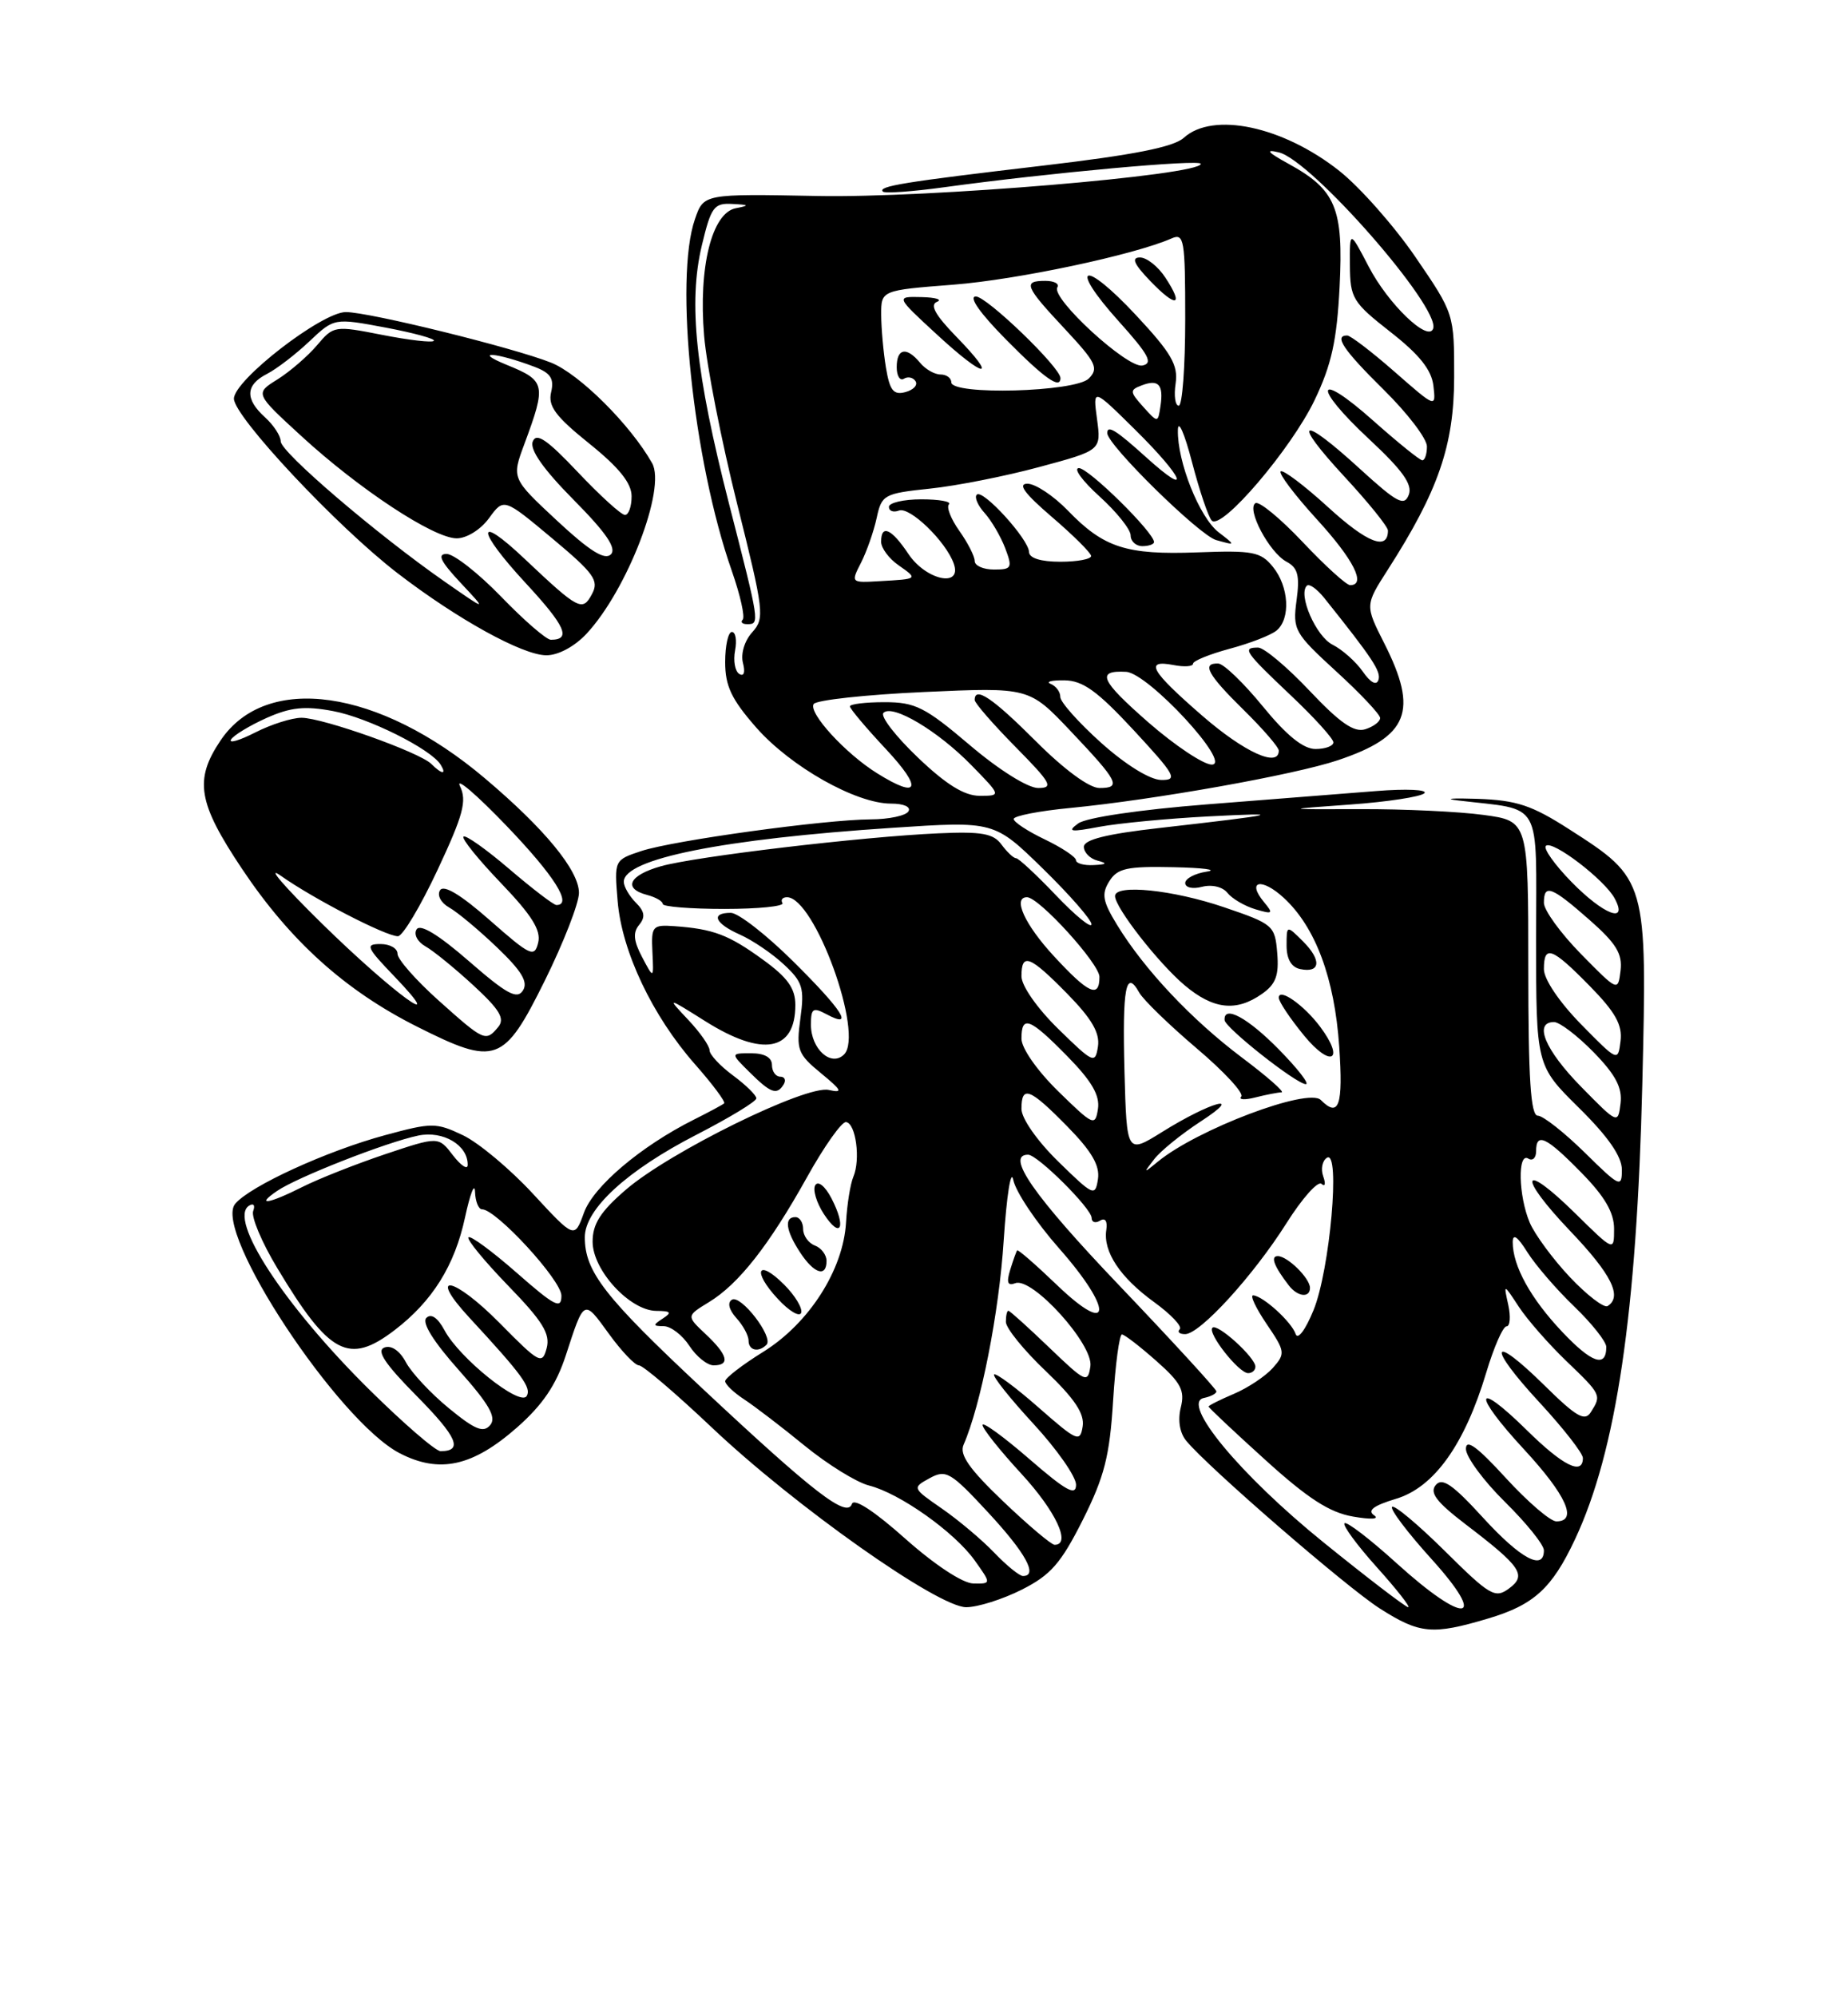 <?xml version="1.0" encoding="UTF-8" standalone="no"?>
<!DOCTYPE svg PUBLIC "-//W3C//DTD SVG 1.1//EN" "http://www.w3.org/Graphics/SVG/1.1/DTD/svg11.dtd" >
<svg xmlns="http://www.w3.org/2000/svg" xmlns:xlink="http://www.w3.org/1999/xlink" version="1.1" viewBox="0 0 237 256">
 <g >
 <path fill="currentColor"
d=" M 190.81 207.46 C 196.70 205.72 199.03 203.60 201.98 197.32 C 207.29 186.03 209.91 168.29 210.62 139.00 C 211.25 112.79 211.22 112.68 201.26 106.30 C 196.45 103.21 194.51 102.57 189.50 102.39 C 186.20 102.28 185.07 102.37 187.00 102.60 C 197.97 103.91 197.00 102.20 197.00 120.33 C 197.00 136.57 197.00 136.57 202.50 142.00 C 206.25 145.70 208.00 148.23 208.00 149.93 C 208.00 152.28 207.73 152.15 203.22 147.71 C 200.58 145.12 197.88 143.00 197.22 143.00 C 196.30 143.00 196.00 138.27 196.00 124.12 C 196.00 105.23 196.00 105.23 190.25 104.45 C 187.09 104.02 180.00 103.69 174.50 103.71 C 164.50 103.74 164.50 103.74 173.17 103.12 C 177.94 102.78 182.22 102.12 182.67 101.67 C 183.13 101.21 180.35 101.08 176.50 101.39 C 172.65 101.70 162.87 102.47 154.77 103.10 C 146.14 103.78 139.31 104.79 138.28 105.54 C 136.81 106.61 137.26 106.68 141.01 105.97 C 143.48 105.51 149.78 104.91 155.00 104.64 C 165.19 104.11 164.06 104.38 148.75 106.12 C 141.92 106.89 139.00 107.62 139.00 108.54 C 139.00 109.26 139.79 110.06 140.75 110.31 C 142.07 110.65 141.94 110.80 140.25 110.88 C 139.01 110.95 137.99 110.66 137.99 110.25 C 137.98 109.84 136.18 108.64 133.99 107.59 C 131.79 106.54 130.00 105.36 130.00 104.97 C 130.00 104.58 133.26 103.94 137.25 103.56 C 148.06 102.51 165.99 99.32 171.58 97.44 C 180.65 94.40 181.94 91.17 177.53 82.46 C 175.06 77.58 175.06 77.58 177.97 73.04 C 184.46 62.92 186.48 57.08 186.49 48.36 C 186.50 40.24 186.49 40.20 181.55 32.98 C 178.83 29.00 174.42 24.01 171.76 21.90 C 164.52 16.18 155.56 14.28 151.82 17.66 C 150.51 18.85 145.41 19.86 133.75 21.23 C 115.88 23.33 112.54 23.87 113.23 24.56 C 113.48 24.81 117.02 24.56 121.09 24.00 C 134.47 22.16 154.00 20.38 154.00 21.00 C 154.00 22.46 118.92 25.40 104.88 25.12 C 90.25 24.84 90.25 24.84 89.13 28.07 C 86.45 35.75 88.88 58.99 93.85 73.17 C 94.94 76.28 95.57 79.09 95.25 79.42 C 94.93 79.74 95.19 80.00 95.83 80.00 C 97.45 80.00 97.43 79.91 93.50 64.59 C 89.20 47.78 88.25 38.80 90.01 31.45 C 91.19 26.52 91.57 26.01 93.91 26.14 C 96.10 26.25 96.17 26.34 94.36 26.69 C 91.29 27.29 89.56 34.25 90.30 43.03 C 90.62 46.85 92.52 56.53 94.53 64.56 C 97.99 78.40 98.09 79.24 96.47 81.04 C 95.48 82.13 94.98 83.80 95.28 84.97 C 95.60 86.18 95.41 86.75 94.81 86.38 C 94.26 86.04 94.02 84.69 94.27 83.38 C 94.52 82.07 94.34 81.00 93.86 81.00 C 93.39 81.00 93.00 82.74 93.00 84.86 C 93.00 87.94 93.81 89.64 97.01 93.28 C 101.42 98.28 109.78 103.00 114.26 103.00 C 115.91 103.00 116.86 103.42 116.50 104.00 C 116.16 104.55 114.00 105.01 111.69 105.02 C 105.74 105.05 86.38 107.72 82.24 109.08 C 78.78 110.23 78.77 110.24 79.21 115.49 C 79.74 121.94 83.66 130.20 89.13 136.41 C 91.40 138.98 93.08 141.24 92.87 141.42 C 92.67 141.60 90.92 142.54 89.00 143.50 C 82.18 146.92 76.11 152.06 74.89 155.44 C 73.68 158.77 73.68 158.77 68.34 153.00 C 65.40 149.82 61.36 146.45 59.36 145.50 C 55.93 143.87 55.38 143.87 49.41 145.49 C 41.89 147.52 32.04 152.04 30.16 154.30 C 27.26 157.80 43.38 182.20 51.27 186.27 C 56.37 188.90 60.62 187.96 66.31 182.96 C 69.60 180.06 71.32 177.52 72.56 173.73 C 74.94 166.43 74.84 166.48 78.09 170.96 C 79.70 173.18 81.43 175.00 81.94 175.00 C 82.45 175.00 86.64 178.57 91.25 182.93 C 101.89 193.01 120.29 206.00 123.91 206.00 C 125.38 206.00 128.58 204.99 131.04 203.75 C 134.75 201.88 136.06 200.38 138.86 194.82 C 141.63 189.29 142.31 186.65 142.75 179.57 C 143.04 174.86 143.56 171.02 143.89 171.04 C 144.23 171.06 146.21 172.59 148.30 174.44 C 151.46 177.23 151.98 178.23 151.43 180.41 C 151.03 182.03 151.29 183.66 152.14 184.68 C 154.93 188.07 172.66 203.42 176.95 206.16 C 182.06 209.42 183.69 209.58 190.81 207.46 Z  M 69.88 125.67 C 72.28 120.81 74.25 115.76 74.25 114.44 C 74.25 111.58 69.86 106.23 62.15 99.73 C 48.59 88.27 34.14 86.21 28.29 94.90 C 24.88 99.96 25.37 102.89 31.05 111.38 C 37.22 120.61 44.26 126.95 53.47 131.58 C 63.60 136.67 64.60 136.31 69.88 125.67 Z  M 75.20 81.25 C 80.43 75.66 85.46 62.60 83.63 59.36 C 80.84 54.43 74.32 47.94 70.67 46.48 C 65.87 44.57 47.35 40.00 44.35 40.00 C 41.28 40.00 30.00 48.72 30.00 51.10 C 30.00 53.40 43.27 67.55 51.00 73.48 C 58.68 79.38 67.03 83.98 70.06 83.99 C 71.58 84.00 73.68 82.87 75.20 81.25 Z  M 169.76 197.71 C 159.02 189.03 151.37 179.79 154.40 179.18 C 155.28 179.00 156.00 178.62 156.00 178.34 C 156.00 178.05 150.38 171.93 143.50 164.72 C 132.57 153.27 128.90 148.00 131.85 148.00 C 133.06 148.00 140.00 154.90 140.00 156.11 C 140.00 156.66 140.49 156.82 141.08 156.45 C 141.74 156.05 142.05 156.51 141.88 157.64 C 141.45 160.42 143.64 163.73 148.02 166.90 C 150.17 168.46 151.65 170.02 151.30 170.37 C 150.95 170.72 151.26 171.00 151.99 171.00 C 153.89 171.00 160.71 163.54 164.98 156.79 C 167.00 153.59 169.02 151.32 169.48 151.74 C 169.94 152.16 170.04 151.73 169.70 150.78 C 169.36 149.84 169.58 148.76 170.18 148.39 C 171.93 147.31 170.56 162.81 168.45 167.94 C 167.41 170.48 166.43 171.78 166.16 170.98 C 165.64 169.43 161.96 166.09 160.71 166.03 C 160.28 166.01 161.06 167.66 162.44 169.70 C 164.83 173.22 164.87 173.49 163.23 175.34 C 162.28 176.40 160.04 177.89 158.25 178.65 C 156.46 179.41 155.00 180.14 155.00 180.28 C 155.00 180.43 158.27 183.50 162.26 187.11 C 167.71 192.05 170.50 193.86 173.51 194.38 C 175.85 194.79 176.97 194.72 176.21 194.21 C 175.32 193.60 176.17 192.97 179.02 192.11 C 183.91 190.65 187.83 185.17 190.60 175.95 C 191.58 172.68 192.75 170.00 193.21 170.00 C 193.66 170.00 193.76 168.76 193.43 167.25 C 192.82 164.50 192.82 164.50 194.79 167.50 C 195.87 169.15 198.62 172.28 200.88 174.45 C 205.38 178.77 205.40 178.82 204.02 181.00 C 203.25 182.23 202.17 181.61 198.06 177.56 C 191.12 170.73 190.65 172.43 197.45 179.77 C 200.50 183.07 203.00 186.27 203.00 186.88 C 203.00 189.15 200.45 187.88 195.81 183.31 C 189.06 176.67 188.78 178.57 195.45 185.77 C 200.88 191.64 202.39 195.00 199.60 195.00 C 198.83 195.00 195.91 192.49 193.10 189.42 C 189.44 185.42 188.00 184.37 188.00 185.71 C 188.00 186.73 190.25 189.79 193.00 192.50 C 195.75 195.21 198.00 198.00 198.00 198.71 C 198.00 201.40 195.02 199.80 190.20 194.53 C 186.31 190.27 184.96 189.34 184.13 190.34 C 183.31 191.33 184.23 192.52 187.94 195.36 C 195.12 200.83 195.84 201.91 193.50 203.62 C 191.74 204.91 191.05 204.50 185.32 198.82 C 181.87 195.41 178.82 192.85 178.53 193.14 C 178.24 193.43 180.52 196.44 183.59 199.83 C 190.96 207.98 187.93 208.35 179.13 200.38 C 175.71 197.28 172.70 194.97 172.43 195.24 C 172.16 195.50 174.02 198.03 176.56 200.86 C 179.11 203.69 180.92 206.00 180.60 206.00 C 180.28 206.00 175.40 202.27 169.76 197.71 Z  M 161.00 175.17 C 161.00 173.99 156.11 169.56 155.49 170.18 C 154.81 170.85 158.87 176.00 160.07 176.00 C 160.58 176.00 161.00 175.63 161.00 175.17 Z  M 168.00 165.07 C 168.00 163.84 165.12 161.00 163.87 161.00 C 162.90 161.00 163.39 162.30 165.28 164.75 C 166.41 166.22 168.00 166.40 168.00 165.07 Z  M 116.09 197.21 C 112.14 193.69 109.52 191.98 109.26 192.76 C 108.62 194.62 104.39 191.35 90.16 178.04 C 77.52 166.23 75.00 162.99 75.00 158.58 C 75.00 154.97 80.42 150.01 89.36 145.42 C 93.56 143.26 96.99 141.18 97.00 140.78 C 97.00 140.38 95.65 139.06 94.00 137.84 C 92.35 136.62 91.00 135.17 91.00 134.62 C 91.00 134.06 89.76 132.30 88.25 130.70 C 85.50 127.78 85.50 127.78 90.45 130.89 C 97.81 135.52 102.00 134.76 102.00 128.81 C 102.00 126.68 101.01 125.29 97.81 122.98 C 93.43 119.80 91.48 119.07 86.50 118.71 C 83.67 118.51 83.51 118.70 83.67 122.00 C 83.84 125.50 83.84 125.50 82.35 122.68 C 81.25 120.60 81.15 119.52 81.97 118.54 C 82.79 117.55 82.68 116.82 81.53 115.68 C 80.69 114.83 80.00 113.64 80.00 113.02 C 80.00 110.08 92.64 107.54 114.50 106.10 C 127.50 105.24 127.50 105.24 133.75 111.34 C 137.19 114.70 139.99 117.91 139.98 118.47 C 139.96 119.04 137.91 117.36 135.42 114.75 C 132.93 112.14 130.63 110.00 130.31 110.00 C 129.98 110.00 129.15 109.21 128.44 108.25 C 127.40 106.83 125.91 106.56 120.33 106.81 C 110.59 107.24 89.17 109.78 84.75 111.03 C 80.66 112.19 79.85 113.89 83.00 114.71 C 84.10 115.00 85.00 115.52 85.00 115.87 C 85.00 116.21 88.56 116.50 92.91 116.50 C 97.25 116.50 100.60 116.16 100.35 115.75 C 100.09 115.34 100.35 115.00 100.93 115.00 C 104.47 115.00 110.85 132.55 108.25 135.15 C 106.60 136.80 104.00 134.46 104.00 131.34 C 104.00 129.24 104.26 129.07 106.00 130.00 C 109.61 131.93 108.10 129.54 101.72 123.22 C 98.27 119.80 94.67 117.00 93.72 117.00 C 91.09 117.00 91.67 118.36 94.89 119.79 C 96.49 120.50 99.02 122.21 100.52 123.61 C 102.94 125.85 103.18 126.64 102.65 130.52 C 102.10 134.56 102.30 135.10 105.28 137.55 C 107.98 139.77 108.15 140.12 106.28 139.70 C 103.37 139.05 85.88 147.64 80.25 152.50 C 77.01 155.29 76.00 156.87 76.00 159.15 C 76.00 162.81 80.78 167.99 84.17 168.02 C 86.04 168.03 86.20 168.22 85.00 169.00 C 83.70 169.84 83.71 169.97 85.13 169.98 C 86.03 169.99 87.51 171.12 88.41 172.50 C 89.31 173.88 90.71 175.00 91.52 175.00 C 93.68 175.00 93.34 173.67 90.51 171.01 C 88.02 168.67 88.02 168.67 90.90 166.91 C 94.73 164.59 98.63 159.62 103.50 150.88 C 105.70 146.93 107.95 143.75 108.50 143.82 C 109.76 143.97 110.38 148.62 109.44 150.83 C 109.05 151.75 108.63 154.39 108.50 156.69 C 108.15 162.75 103.77 169.60 97.90 173.26 C 95.20 174.93 93.00 176.63 93.00 177.03 C 93.00 177.44 94.10 178.49 95.45 179.37 C 96.79 180.25 100.30 182.93 103.23 185.33 C 106.17 187.72 109.86 190.00 111.44 190.40 C 115.37 191.38 122.42 196.38 125.00 200.00 C 127.14 203.00 127.14 203.00 124.82 202.96 C 123.45 202.93 119.86 200.56 116.09 197.21 Z  M 98.30 172.36 C 99.26 171.41 95.00 165.88 93.86 166.59 C 93.26 166.96 93.49 167.88 94.43 168.93 C 95.30 169.88 96.00 171.18 96.00 171.83 C 96.00 173.10 97.28 173.39 98.30 172.36 Z  M 100.57 164.66 C 97.16 161.25 96.41 162.89 99.75 166.48 C 101.20 168.05 102.55 168.85 102.75 168.26 C 102.94 167.67 101.96 166.05 100.57 164.66 Z  M 106.00 161.61 C 106.00 160.84 105.33 159.95 104.50 159.64 C 103.67 159.32 103.00 158.37 103.00 157.53 C 103.00 156.69 102.55 156.00 102.00 156.00 C 100.54 156.00 100.77 157.73 102.62 160.54 C 104.40 163.26 106.00 163.76 106.00 161.61 Z  M 106.63 153.59 C 105.83 152.05 104.93 151.31 104.56 151.90 C 104.21 152.47 104.70 154.14 105.66 155.61 C 107.82 158.91 108.58 157.34 106.63 153.59 Z  M 100.50 139.00 C 100.84 138.45 100.64 138.00 100.06 138.00 C 99.48 138.00 99.00 137.32 99.00 136.50 C 99.00 135.54 98.04 135.00 96.34 135.00 C 93.68 135.00 93.68 135.00 96.09 137.39 C 98.84 140.12 99.63 140.41 100.50 139.00 Z  M 127.52 199.02 C 125.95 197.38 122.93 194.84 120.81 193.37 C 116.98 190.72 116.97 190.70 119.23 189.46 C 121.32 188.32 121.91 188.66 126.73 193.86 C 131.57 199.08 133.16 202.00 131.19 202.00 C 130.74 202.00 129.09 200.66 127.52 199.02 Z  M 128.66 192.44 C 124.32 188.30 123.02 186.45 123.57 185.19 C 125.78 180.14 128.13 168.24 128.72 159.00 C 129.10 153.22 129.65 149.73 129.95 151.23 C 130.25 152.74 132.89 156.68 135.82 160.00 C 142.81 167.91 142.62 171.48 135.57 164.72 C 132.87 162.13 130.56 160.12 130.45 160.26 C 130.34 160.39 129.94 161.51 129.56 162.74 C 129.05 164.39 129.22 164.85 130.21 164.47 C 132.37 163.64 140.23 172.32 139.84 175.10 C 139.52 177.33 139.24 177.21 134.57 172.73 C 131.86 170.13 129.50 168.00 129.32 168.00 C 129.14 168.00 129.00 168.64 129.00 169.43 C 129.00 170.22 131.29 173.05 134.10 175.72 C 137.82 179.27 139.10 181.19 138.85 182.82 C 138.52 184.91 138.15 184.75 133.20 180.41 C 130.29 177.85 127.72 175.95 127.49 176.17 C 127.27 176.40 129.54 179.25 132.54 182.50 C 135.54 185.75 138.00 189.26 138.00 190.30 C 138.00 191.80 136.72 191.09 132.00 187.00 C 128.70 184.14 126.00 182.18 126.01 182.65 C 126.01 183.12 128.26 185.94 131.01 188.92 C 135.42 193.71 137.42 198.00 135.25 198.00 C 134.83 198.00 131.87 195.50 128.66 192.44 Z  M 47.30 178.05 C 36.41 167.28 29.20 156.23 31.95 154.53 C 32.52 154.18 32.75 154.48 32.47 155.22 C 32.19 155.95 33.57 159.24 35.55 162.52 C 42.23 173.65 44.73 174.97 50.59 170.50 C 55.45 166.79 58.31 162.22 59.64 156.03 C 60.30 152.99 60.87 151.51 60.92 152.75 C 60.96 153.99 61.37 155.00 61.82 155.00 C 63.64 155.00 72.00 164.09 72.00 166.07 C 72.00 167.86 71.16 167.43 66.27 163.14 C 63.12 160.38 60.34 158.33 60.08 158.59 C 59.82 158.84 62.11 161.63 65.16 164.78 C 69.60 169.35 70.59 170.96 70.11 172.79 C 69.54 174.94 69.19 174.76 64.08 169.58 C 58.17 163.60 54.72 162.96 60.18 168.87 C 66.99 176.23 68.19 177.88 67.54 178.94 C 66.69 180.31 58.92 174.09 57.01 170.51 C 56.14 168.89 55.29 168.31 54.68 168.92 C 54.07 169.53 55.59 171.96 58.84 175.61 C 62.73 179.98 63.70 181.66 62.87 182.65 C 62.01 183.69 60.93 183.26 57.58 180.51 C 55.27 178.62 52.78 175.96 52.06 174.61 C 51.26 173.11 50.18 172.38 49.29 172.72 C 48.24 173.12 49.38 174.83 53.45 178.94 C 58.65 184.20 59.43 186.00 56.50 186.00 C 55.86 186.00 51.72 182.42 47.30 178.05 Z  M 200.35 170.71 C 196.29 166.42 194.00 162.26 194.00 159.20 C 194.01 158.06 194.62 158.48 195.88 160.50 C 196.92 162.15 199.62 165.28 201.88 167.45 C 204.15 169.63 206.00 171.96 206.00 172.64 C 206.00 175.35 204.14 174.72 200.35 170.71 Z  M 201.35 163.71 C 199.16 161.39 196.84 158.24 196.18 156.70 C 194.73 153.27 194.61 147.64 196.00 148.50 C 196.55 148.84 197.00 148.42 197.00 147.56 C 197.00 145.09 198.28 145.69 202.79 150.29 C 205.80 153.35 207.00 155.41 207.00 157.50 C 207.00 160.42 207.00 160.42 202.02 155.52 C 195.07 148.68 194.53 150.61 201.38 157.79 C 206.67 163.33 208.10 166.20 206.17 167.40 C 205.71 167.68 203.54 166.02 201.35 163.71 Z  M 35.53 152.65 C 38.05 150.91 49.55 146.40 53.63 145.55 C 56.83 144.88 60.03 146.78 59.98 149.32 C 59.97 149.97 59.12 149.41 58.09 148.08 C 56.23 145.65 56.23 145.65 49.36 147.95 C 45.59 149.22 40.83 151.10 38.79 152.13 C 34.46 154.31 32.69 154.59 35.53 152.65 Z  M 135.72 148.88 C 133.01 146.23 131.00 143.35 131.00 142.13 C 131.00 139.06 132.05 139.46 136.88 144.38 C 140.01 147.57 141.07 149.39 140.81 151.13 C 140.46 153.39 140.23 153.29 135.72 148.88 Z  M 148.02 148.58 C 148.83 147.52 151.53 145.34 154.00 143.73 C 159.78 139.97 155.25 141.21 149.02 145.10 C 144.50 147.91 144.50 147.91 144.21 137.33 C 143.93 126.59 144.38 124.14 146.10 127.22 C 146.63 128.16 149.94 131.37 153.46 134.36 C 156.99 137.35 159.56 140.13 159.19 140.55 C 158.81 140.96 159.62 141.01 161.00 140.66 C 162.38 140.31 163.88 140.02 164.35 140.01 C 164.82 140.01 162.53 137.99 159.26 135.54 C 152.79 130.67 146.77 124.28 143.27 118.56 C 141.41 115.52 141.24 114.59 142.26 112.96 C 143.30 111.29 144.52 111.02 150.49 111.15 C 154.35 111.23 156.26 111.49 154.75 111.72 C 153.24 111.95 152.00 112.61 152.00 113.18 C 152.00 113.77 152.96 113.98 154.17 113.66 C 155.43 113.34 156.81 113.67 157.42 114.45 C 158.02 115.19 159.62 116.13 160.99 116.54 C 163.24 117.21 163.35 117.12 162.10 115.62 C 159.83 112.88 161.80 112.46 164.64 115.08 C 168.70 118.82 171.15 125.36 171.75 134.13 C 172.27 141.72 171.72 143.32 169.39 140.99 C 167.77 139.37 153.54 144.75 148.52 148.87 C 146.62 150.43 146.60 150.41 148.02 148.58 Z  M 164.00 134.50 C 160.01 130.44 156.92 128.77 157.05 130.75 C 157.11 131.73 166.21 138.91 167.46 138.96 C 167.99 138.98 166.43 136.97 164.00 134.50 Z  M 169.32 131.62 C 167.23 128.82 164.00 126.56 164.00 127.88 C 164.00 128.38 165.46 130.56 167.25 132.74 C 170.69 136.93 172.53 135.93 169.32 131.62 Z  M 161.83 127.40 C 163.62 126.15 164.04 125.03 163.80 122.15 C 163.51 118.62 163.29 118.43 157.00 116.29 C 150.43 114.05 143.00 113.29 143.00 114.85 C 143.00 116.33 148.57 123.46 151.93 126.29 C 155.60 129.38 158.54 129.71 161.83 127.40 Z  M 167.12 120.67 C 165.00 118.56 165.00 118.56 165.00 121.20 C 165.00 122.92 165.61 123.98 166.75 124.21 C 169.35 124.75 169.52 123.08 167.12 120.67 Z  M 135.72 139.88 C 133.01 137.23 131.00 134.35 131.00 133.13 C 131.00 130.06 132.05 130.46 136.88 135.38 C 140.01 138.57 141.07 140.39 140.81 142.13 C 140.46 144.39 140.23 144.29 135.72 139.88 Z  M 202.75 139.27 C 198.14 134.57 196.65 131.00 199.30 131.00 C 200.01 131.00 202.30 132.74 204.38 134.87 C 207.21 137.77 208.07 139.42 207.83 141.42 C 207.50 144.09 207.48 144.09 202.75 139.27 Z  M 135.72 131.88 C 133.01 129.23 131.00 126.35 131.00 125.13 C 131.00 122.06 132.05 122.46 136.88 127.38 C 140.01 130.57 141.07 132.39 140.81 134.13 C 140.46 136.39 140.23 136.29 135.72 131.88 Z  M 202.75 131.27 C 199.97 128.43 198.00 125.51 198.00 124.22 C 198.00 121.05 199.02 121.43 203.87 126.37 C 207.16 129.72 208.08 131.36 207.83 133.42 C 207.50 136.10 207.49 136.09 202.75 131.27 Z  M 135.13 122.52 C 131.41 118.49 129.83 115.00 131.71 115.00 C 133.25 115.00 141.00 123.52 141.00 125.21 C 141.00 128.01 139.59 127.36 135.13 122.52 Z  M 202.75 122.27 C 200.14 119.61 198.00 116.66 198.00 115.72 C 198.00 113.25 198.96 113.61 203.83 117.89 C 207.27 120.91 208.09 122.25 207.83 124.40 C 207.50 127.10 207.50 127.10 202.75 122.27 Z  M 201.52 113.02 C 199.38 110.83 197.91 108.76 198.25 108.42 C 199.05 107.61 205.80 112.76 207.08 115.16 C 208.86 118.48 205.65 117.25 201.52 113.02 Z  M 117.69 97.07 C 114.85 94.36 112.87 91.80 113.30 91.37 C 114.46 90.21 120.28 93.67 124.60 98.10 C 128.41 102.00 128.41 102.00 125.63 102.00 C 123.67 102.00 121.33 100.55 117.69 97.07 Z  M 112.50 99.12 C 108.43 96.59 103.65 91.37 104.35 90.24 C 104.67 89.73 111.01 89.04 118.45 88.70 C 131.97 88.09 131.97 88.09 137.24 93.64 C 143.45 100.19 143.87 101.00 141.00 101.00 C 139.69 101.00 136.48 98.64 132.84 95.00 C 127.30 89.46 125.00 87.91 125.00 89.72 C 125.00 90.11 127.35 92.81 130.22 95.72 C 134.81 100.37 135.16 101.00 133.14 101.00 C 131.82 101.00 128.11 98.68 124.37 95.50 C 118.63 90.63 117.38 90.00 113.44 90.00 C 111.00 90.00 109.00 90.24 109.00 90.54 C 109.00 90.84 111.09 93.32 113.64 96.04 C 118.37 101.11 117.87 102.47 112.50 99.12 Z  M 141.23 95.22 C 138.33 92.62 135.97 89.97 135.98 89.33 C 135.99 88.69 135.44 87.94 134.75 87.66 C 134.06 87.38 134.85 87.18 136.50 87.20 C 138.88 87.23 140.72 88.56 145.42 93.62 C 150.75 99.38 151.09 100.00 148.92 99.97 C 147.48 99.95 144.37 98.03 141.23 95.22 Z  M 147.30 92.61 C 141.11 87.20 140.53 85.90 144.42 86.11 C 147.26 86.27 158.10 98.00 155.40 98.00 C 154.35 98.00 150.70 95.57 147.30 92.61 Z  M 154.20 91.75 C 147.55 85.98 146.72 84.52 150.50 85.24 C 151.88 85.51 153.00 85.43 153.00 85.07 C 153.00 84.71 155.12 83.85 157.71 83.15 C 160.30 82.46 163.00 81.41 163.71 80.82 C 165.54 79.31 165.31 75.19 163.25 72.66 C 161.68 70.72 160.68 70.53 153.57 70.80 C 144.44 71.14 141.56 70.21 136.94 65.43 C 135.11 63.54 132.78 62.00 131.77 62.00 C 130.47 62.00 131.39 63.25 134.89 66.25 C 137.62 68.59 139.89 70.84 139.93 71.25 C 139.97 71.66 138.20 72.00 136.00 72.00 C 133.48 72.00 131.99 71.54 131.97 70.75 C 131.93 69.11 126.03 62.64 125.27 63.40 C 124.94 63.72 125.39 64.78 126.27 65.75 C 127.14 66.71 128.33 68.74 128.91 70.25 C 129.87 72.79 129.76 73.00 127.48 73.00 C 126.11 73.00 125.00 72.51 125.00 71.90 C 125.00 71.30 124.11 69.56 123.03 68.04 C 121.95 66.52 121.35 64.99 121.70 64.64 C 122.05 64.29 120.46 64.00 118.17 64.00 C 115.88 64.00 114.00 64.44 114.00 64.97 C 114.00 65.50 114.58 65.71 115.29 65.44 C 116.68 64.91 121.32 69.40 122.32 72.25 C 123.42 75.37 118.75 74.37 116.50 71.00 C 114.33 67.75 113.00 67.16 113.00 69.44 C 113.00 70.24 114.00 71.59 115.22 72.44 C 117.76 74.22 117.77 74.21 112.80 74.49 C 109.12 74.71 109.11 74.69 110.43 72.11 C 111.16 70.67 112.06 68.10 112.43 66.39 C 113.07 63.41 113.37 63.25 119.25 62.63 C 122.64 62.28 128.97 61.03 133.32 59.85 C 141.23 57.72 141.23 57.72 140.69 53.72 C 140.15 49.72 140.15 49.72 145.58 55.08 C 151.85 61.27 152.94 63.98 147.00 58.62 C 143.14 55.13 142.00 54.42 142.00 55.51 C 142.00 57.02 153.81 68.61 155.96 69.22 C 158.50 69.93 158.50 69.93 156.28 68.22 C 153.82 66.31 150.97 59.17 151.06 55.12 C 151.09 53.68 151.91 55.53 152.87 59.23 C 153.84 62.93 154.98 66.31 155.41 66.73 C 156.68 67.98 165.61 57.52 168.60 51.27 C 170.77 46.74 171.45 43.63 171.80 36.76 C 172.31 26.68 171.33 24.33 165.24 20.99 C 162.56 19.52 162.21 19.10 164.00 19.53 C 168.18 20.51 184.71 39.37 183.80 42.11 C 183.19 43.93 178.02 38.97 175.52 34.15 C 173.09 29.50 173.09 29.50 173.12 34.00 C 173.15 38.22 173.47 38.75 178.32 42.55 C 182.03 45.45 183.59 47.40 183.83 49.45 C 184.16 52.30 184.16 52.30 178.85 47.65 C 175.93 45.09 173.19 43.00 172.77 43.00 C 171.03 43.00 172.28 44.85 177.50 50.00 C 180.53 52.99 183.00 56.23 183.00 57.22 C 183.00 58.20 182.73 59.00 182.41 59.00 C 182.09 59.00 179.28 56.73 176.17 53.97 C 168.71 47.32 168.20 49.41 175.60 56.30 C 179.88 60.29 181.18 62.10 180.67 63.42 C 180.09 64.93 179.18 64.45 174.41 60.10 C 166.77 53.11 165.56 53.68 172.39 61.06 C 175.48 64.39 178.00 67.51 178.00 68.00 C 178.00 70.63 175.34 69.59 170.35 65.03 C 167.27 62.22 164.52 60.15 164.24 60.42 C 163.96 60.70 166.05 63.46 168.87 66.55 C 173.60 71.72 175.26 75.00 173.15 75.00 C 172.67 75.00 169.94 72.52 167.07 69.48 C 164.21 66.45 161.48 64.21 161.01 64.49 C 159.82 65.23 162.78 70.81 164.98 71.99 C 166.45 72.77 166.71 73.77 166.28 76.94 C 165.77 80.74 166.00 81.14 171.37 86.06 C 174.47 88.89 177.00 91.58 177.00 92.03 C 177.00 92.49 176.14 93.14 175.09 93.47 C 173.67 93.92 171.86 92.68 167.95 88.54 C 165.07 85.49 162.10 83.00 161.35 83.00 C 159.26 83.00 159.61 83.52 165.50 89.09 C 168.53 91.95 171.00 94.67 171.00 95.15 C 171.00 95.62 169.97 96.00 168.71 96.00 C 167.14 96.00 165.00 94.27 161.96 90.55 C 159.51 87.55 156.94 85.08 156.25 85.05 C 154.06 84.96 154.88 86.47 159.50 91.00 C 161.97 93.43 164.00 95.77 164.00 96.21 C 164.00 98.43 159.60 96.43 154.20 91.75 Z  M 148.00 69.48 C 148.00 68.25 139.62 60.00 138.37 60.00 C 137.61 60.00 138.80 61.63 141.00 63.62 C 143.20 65.61 145.00 67.86 145.00 68.62 C 145.00 69.38 145.68 70.00 146.50 70.00 C 147.32 70.00 148.00 69.76 148.00 69.48 Z  M 174.76 86.06 C 173.87 84.79 172.13 83.25 170.89 82.63 C 168.77 81.56 166.44 76.22 167.60 75.07 C 167.90 74.77 168.89 75.48 169.82 76.63 C 176.05 84.42 177.14 86.07 176.78 87.15 C 176.53 87.91 175.76 87.50 174.76 86.06 Z  M 146.61 52.14 C 144.88 50.21 144.86 49.99 146.41 49.40 C 148.57 48.57 149.24 49.29 148.83 52.03 C 148.50 54.23 148.50 54.23 146.61 52.14 Z  M 150.77 49.15 C 151.11 46.79 150.23 45.26 145.69 40.40 C 138.91 33.13 136.91 33.88 143.50 41.21 C 147.33 45.47 147.92 46.57 146.51 46.85 C 144.58 47.23 134.75 38.21 135.60 36.83 C 135.89 36.37 135.19 36.00 134.06 36.00 C 131.15 36.00 131.42 36.67 136.56 42.16 C 140.58 46.47 140.94 47.20 139.63 48.52 C 137.89 50.25 122.00 50.69 122.00 49.00 C 122.00 48.45 121.38 48.00 120.62 48.00 C 119.86 48.00 118.68 47.33 118.00 46.50 C 116.26 44.40 115.00 44.63 115.00 47.06 C 115.00 48.19 115.42 48.86 115.93 48.54 C 116.44 48.23 117.11 48.37 117.42 48.87 C 117.73 49.37 117.13 49.99 116.10 50.26 C 114.58 50.66 114.11 50.05 113.62 47.13 C 113.29 45.13 113.02 42.09 113.01 40.36 C 113.00 37.21 113.00 37.21 122.25 36.49 C 130.46 35.85 145.43 32.68 150.25 30.56 C 151.86 29.85 152.00 30.69 152.00 40.89 C 152.00 47.00 151.63 52.00 151.17 52.00 C 150.72 52.00 150.53 50.72 150.77 49.15 Z  M 136.00 48.46 C 136.00 47.10 126.55 38.00 125.15 38.00 C 124.18 38.00 125.66 40.12 129.00 43.50 C 133.93 48.49 136.00 49.96 136.00 48.46 Z  M 122.59 43.10 C 119.95 40.38 119.22 39.07 120.16 38.69 C 120.90 38.40 120.01 38.12 118.18 38.08 C 114.86 38.00 114.86 38.00 120.18 42.90 C 126.38 48.62 128.12 48.76 122.59 43.10 Z  M 149.46 35.59 C 148.53 34.16 147.06 33.00 146.20 33.00 C 145.06 33.00 145.41 33.82 147.49 35.99 C 150.85 39.49 151.89 39.28 149.46 35.59 Z  M 56.23 128.22 C 53.33 125.62 50.97 122.94 50.98 122.25 C 50.99 121.56 50.01 121.00 48.80 121.00 C 46.81 121.00 46.98 121.40 50.55 125.12 C 57.85 132.74 50.39 127.30 41.27 118.36 C 36.45 113.63 34.08 110.88 36.00 112.24 C 40.17 115.19 49.48 120.00 51.03 120.00 C 51.64 120.00 53.92 116.18 56.11 111.51 C 59.43 104.42 59.90 102.65 58.99 100.76 C 58.39 99.52 61.07 101.80 64.95 105.84 C 71.12 112.27 73.47 116.00 71.36 116.00 C 71.00 116.00 68.28 113.92 65.31 111.38 C 62.34 108.84 59.69 106.97 59.44 107.23 C 59.18 107.49 61.35 110.17 64.26 113.20 C 68.20 117.31 69.41 119.24 69.02 120.82 C 68.54 122.77 68.04 122.54 62.82 117.95 C 59.09 114.67 56.90 113.35 56.43 114.11 C 56.03 114.76 56.55 115.72 57.61 116.32 C 58.65 116.90 61.41 119.20 63.75 121.44 C 66.91 124.46 67.76 125.87 67.06 126.96 C 66.31 128.13 64.99 127.42 60.13 123.19 C 56.22 119.79 53.89 118.38 53.43 119.12 C 53.03 119.75 53.54 120.72 54.55 121.29 C 55.56 121.85 58.33 124.11 60.70 126.29 C 64.10 129.42 64.78 130.56 63.89 131.64 C 62.29 133.56 62.10 133.47 56.23 128.22 Z  M 55.32 97.92 C 53.82 96.42 41.39 92.00 38.67 92.00 C 37.43 92.00 34.76 92.85 32.72 93.89 C 30.69 94.92 29.30 95.33 29.63 94.78 C 29.97 94.24 32.01 93.00 34.17 92.03 C 37.26 90.65 39.09 90.46 42.71 91.14 C 47.18 91.97 55.26 96.00 56.51 98.01 C 57.32 99.32 56.67 99.27 55.32 97.92 Z  M 64.29 76.50 C 61.36 73.47 58.20 71.00 57.28 71.00 C 56.04 71.00 56.49 71.94 59.05 74.68 C 62.50 78.36 62.50 78.36 57.00 74.53 C 48.29 68.46 36.00 57.95 36.00 56.57 C 36.00 55.88 35.10 54.50 34.00 53.50 C 31.39 51.14 31.47 49.34 34.25 47.92 C 35.49 47.28 37.93 45.41 39.68 43.75 C 42.86 40.75 42.86 40.75 49.47 41.99 C 53.11 42.68 55.89 43.44 55.64 43.69 C 55.40 43.94 52.41 43.59 49.00 42.92 C 42.92 41.72 42.77 41.75 40.66 44.25 C 39.47 45.65 37.19 47.62 35.60 48.62 C 32.69 50.43 32.69 50.43 38.60 55.85 C 46.04 62.69 55.62 69.00 58.57 69.00 C 59.85 69.00 61.65 67.88 62.72 66.41 C 64.61 63.82 64.61 63.82 70.80 68.99 C 76.20 73.50 76.85 74.41 75.92 76.14 C 74.70 78.43 74.22 78.18 67.27 71.62 C 60.97 65.66 61.07 67.89 67.42 74.74 C 72.53 80.26 73.30 82.00 70.64 82.00 C 70.08 82.00 67.22 79.53 64.29 76.50 Z  M 71.43 66.73 C 65.61 61.31 65.61 61.31 67.25 56.91 C 70.08 49.27 69.98 48.80 65.00 46.77 C 60.47 44.92 63.63 45.15 68.56 47.02 C 70.62 47.81 71.09 48.53 70.68 50.27 C 70.26 52.06 71.24 53.37 75.58 56.86 C 79.41 59.94 81.00 61.93 81.00 63.61 C 81.00 64.93 80.62 66.00 80.15 66.00 C 79.67 66.00 76.96 63.53 74.11 60.52 C 70.14 56.32 68.78 55.40 68.32 56.60 C 67.92 57.64 69.69 60.15 73.57 64.07 C 77.77 68.31 79.11 70.29 78.34 71.06 C 77.56 71.84 75.61 70.62 71.43 66.73 Z "/>
</g>
</svg>